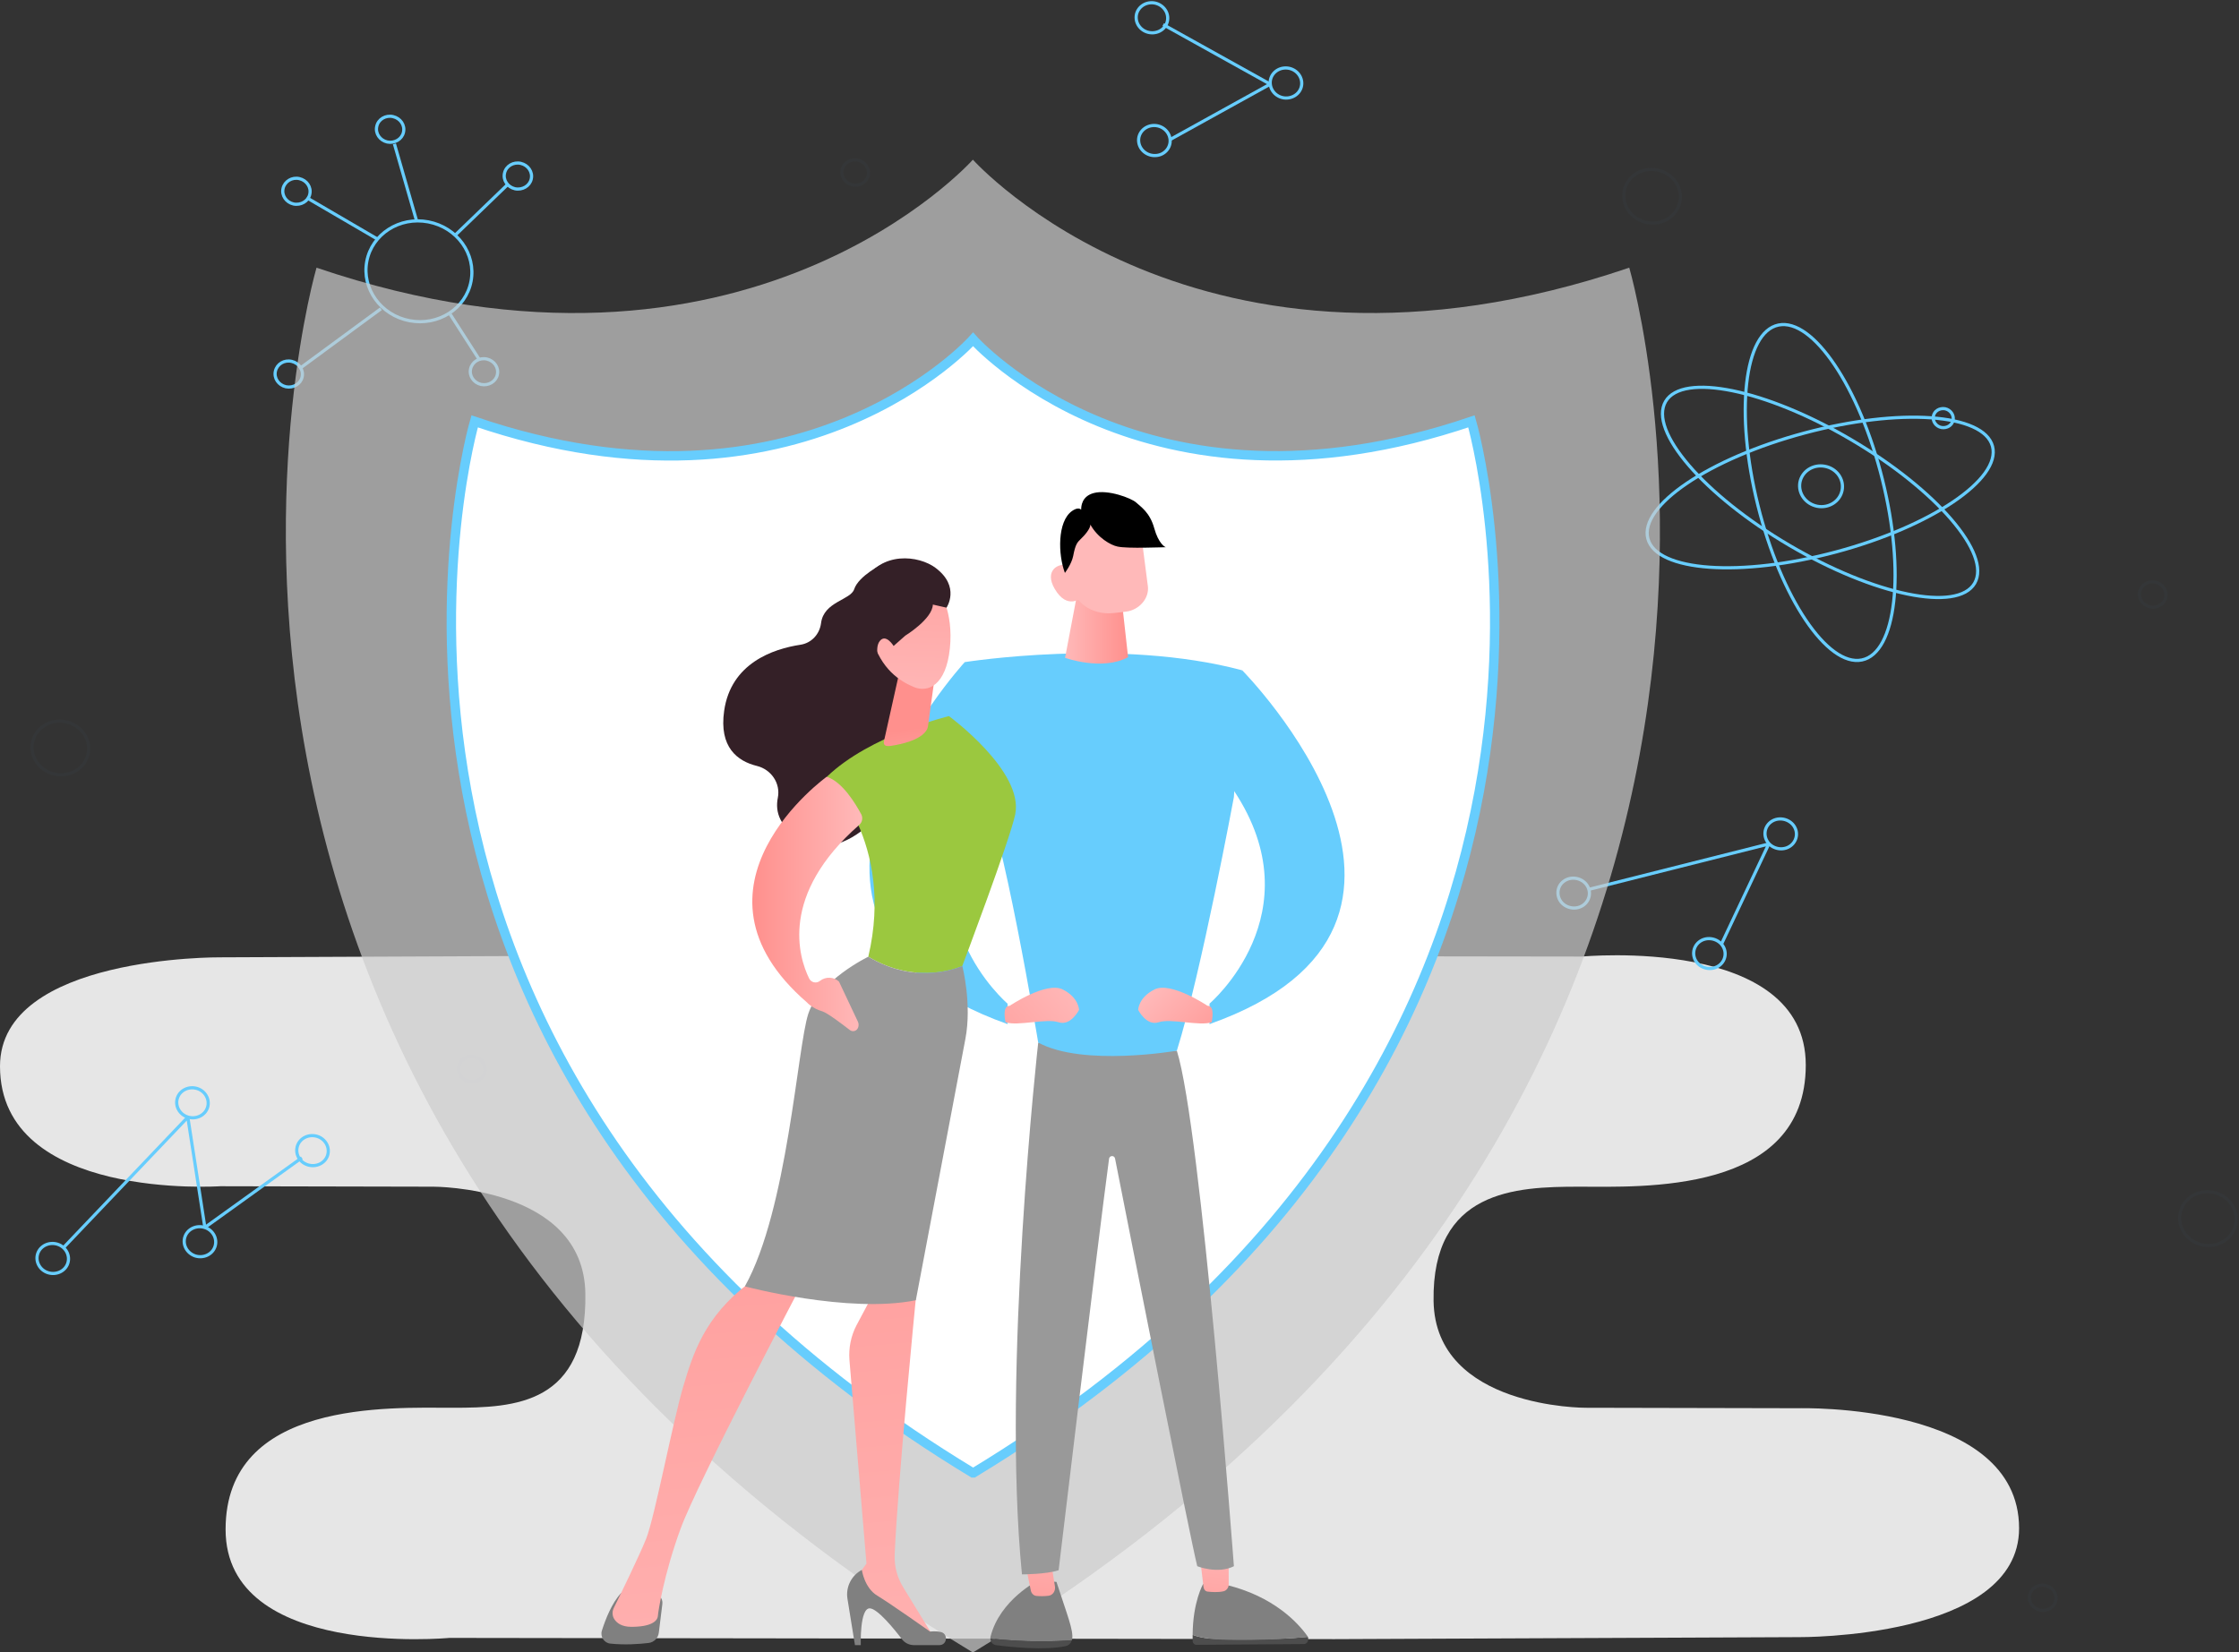 <svg width="252" height="186" viewBox="0 0 252 186" fill="none" xmlns="http://www.w3.org/2000/svg">
<rect x="0" y="0" width="252" height="186" fill="#333333" stroke="none"/>
<path d="M202.446 158.533L178.454 158.481C178.454 158.481 161.539 158.55 161.349 146.462C161.159 133.975 170.601 133.594 177.677 133.594C184.754 133.594 203.24 134.495 203.24 119.895C203.24 105.296 178.057 107.686 178.057 107.686L77.067 107.547L24.786 107.773C24.786 107.773 0 107.547 0 120.034C0 135.222 24.786 133.542 24.786 133.542L48.778 133.594C48.778 133.594 65.693 133.525 65.882 145.613C66.072 158.1 58.029 158.481 50.952 158.481C43.876 158.481 25.39 157.58 25.39 172.18C25.39 186.779 50.573 184.389 50.573 184.389L150.182 184.528L202.463 184.303C202.463 184.303 227.249 184.528 227.249 172.041C227.232 157.84 202.446 158.533 202.446 158.533Z" fill="#E6E6E6"/>
<g opacity="0.15">
<path opacity="0.15" d="M9.929 84.804C10.24 83.169 9.088 81.575 7.356 81.243C5.624 80.911 3.967 81.967 3.656 83.602C3.345 85.237 4.497 86.831 6.229 87.163C7.961 87.495 9.618 86.439 9.929 84.804Z" stroke="#67CDFD" stroke-width="0.358" stroke-miterlimit="10"/>
<path opacity="0.15" d="M189.076 22.694C189.387 21.059 188.236 19.465 186.503 19.133C184.771 18.801 183.115 19.857 182.804 21.492C182.492 23.127 183.644 24.721 185.377 25.053C187.109 25.385 188.765 24.329 189.076 22.694Z" stroke="#67CDFD" stroke-width="0.358" stroke-miterlimit="10"/>
<path opacity="0.15" d="M251.637 137.785C251.327 139.431 249.67 140.487 247.944 140.158C246.217 139.829 245.061 138.236 245.372 136.59C245.682 134.945 247.339 133.889 249.065 134.218C250.809 134.547 251.948 136.157 251.637 137.785Z" stroke="#67CDFD" stroke-width="0.358" stroke-miterlimit="10"/>
<path opacity="0.15" d="M97.727 19.708C97.571 20.488 96.795 20.973 95.983 20.817C95.172 20.661 94.62 19.899 94.775 19.137C94.931 18.357 95.707 17.872 96.519 18.028C97.33 18.184 97.882 18.946 97.727 19.708Z" stroke="#67CDFD" stroke-width="0.358" stroke-miterlimit="10"/>
<path opacity="0.15" d="M231.383 180.161C231.53 179.391 230.989 178.64 230.174 178.483C229.359 178.327 228.58 178.825 228.433 179.596C228.287 180.366 228.828 181.117 229.643 181.273C230.457 181.429 231.237 180.931 231.383 180.161Z" stroke="#67CDFD" stroke-width="0.358" stroke-miterlimit="10"/>
<path opacity="0.15" d="M54.576 120.64C54.421 121.419 53.644 121.904 52.833 121.749C52.022 121.593 51.469 120.831 51.625 120.069C51.78 119.289 52.557 118.804 53.368 118.96C54.179 119.116 54.714 119.861 54.576 120.64Z" stroke="#67CDFD" stroke-width="0.358" stroke-miterlimit="10"/>
<path opacity="0.15" d="M243.767 67.213C243.611 67.992 242.835 68.477 242.023 68.321C241.212 68.165 240.66 67.403 240.815 66.641C240.971 65.879 241.747 65.377 242.559 65.533C243.37 65.689 243.905 66.451 243.767 67.213Z" stroke="#67CDFD" stroke-width="0.358" stroke-miterlimit="10"/>
</g>
<path d="M33.484 128.988C33.778 128.105 34.779 127.637 35.711 127.931C36.643 128.226 37.16 129.196 36.867 130.079C36.574 130.962 35.572 131.43 34.641 131.135C33.691 130.841 33.191 129.871 33.484 128.988Z" stroke="#67CDFD" stroke-width="0.358" stroke-miterlimit="10"/>
<path d="M20.814 139.24C21.108 138.357 22.109 137.89 23.041 138.184C23.973 138.478 24.491 139.448 24.198 140.331C23.904 141.215 22.903 141.682 21.971 141.388C21.039 141.076 20.521 140.124 20.814 139.24Z" stroke="#67CDFD" stroke-width="0.358" stroke-miterlimit="10"/>
<path d="M19.97 123.602C20.263 122.718 21.264 122.251 22.196 122.545C23.128 122.84 23.646 123.81 23.353 124.693C23.059 125.576 22.058 126.044 21.126 125.749C20.194 125.455 19.676 124.485 19.97 123.602Z" stroke="#67CDFD" stroke-width="0.358" stroke-miterlimit="10"/>
<path d="M4.245 141.128C4.539 140.245 5.54 139.777 6.472 140.071C7.404 140.366 7.922 141.336 7.628 142.219C7.335 143.102 6.334 143.57 5.402 143.275C4.47 142.981 3.952 142.011 4.245 141.128Z" stroke="#67CDFD" stroke-width="0.358" stroke-miterlimit="10"/>
<path d="M33.967 130.339L23.248 138.045C23.162 138.115 23.041 138.063 23.024 137.959L21.16 125.905C21.143 125.853 21.074 125.818 21.039 125.87L7.145 140.453" stroke="#67CDFD" stroke-width="0.358" stroke-miterlimit="10"/>
<path d="M191.243 106.041C191.985 105.452 193.107 105.573 193.746 106.283C194.384 107.01 194.281 108.067 193.539 108.656C192.796 109.245 191.674 109.123 191.036 108.413C190.414 107.703 190.501 106.629 191.243 106.041Z" stroke="#67CDFD" stroke-width="0.358" stroke-miterlimit="10"/>
<path d="M199.269 92.567C200.011 91.978 201.133 92.099 201.772 92.809C202.411 93.537 202.307 94.593 201.565 95.182C200.823 95.771 199.701 95.649 199.062 94.939C198.441 94.212 198.527 93.156 199.269 92.567Z" stroke="#67CDFD" stroke-width="0.358" stroke-miterlimit="10"/>
<path d="M175.967 99.234C176.71 98.646 177.832 98.767 178.47 99.477C179.109 100.204 179.005 101.261 178.263 101.85C177.521 102.438 176.399 102.317 175.76 101.607C175.139 100.88 175.225 99.806 175.967 99.234Z" stroke="#67CDFD" stroke-width="0.358" stroke-miterlimit="10"/>
<path d="M193.746 106.3L198.993 95.182C199.028 95.113 198.958 95.043 198.889 95.061L178.833 100.118" stroke="#67CDFD" stroke-width="0.358" stroke-miterlimit="10"/>
<path d="M129.814 3.689C128.83 3.758 127.967 3.048 127.881 2.113C127.795 1.177 128.52 0.381 129.486 0.312C130.453 0.242 131.333 0.952 131.419 1.888C131.506 2.823 130.798 3.619 129.814 3.689Z" stroke="#67CDFD" stroke-width="0.358" stroke-miterlimit="10"/>
<path d="M144.883 11.032C143.916 11.101 143.053 10.391 142.967 9.456C142.881 8.52 143.606 7.724 144.572 7.655C145.556 7.585 146.419 8.295 146.505 9.231C146.592 10.166 145.867 10.962 144.883 11.032Z" stroke="#67CDFD" stroke-width="0.358" stroke-miterlimit="10"/>
<path d="M130.091 17.509C129.107 17.578 128.244 16.868 128.157 15.933C128.071 14.998 128.796 14.201 129.763 14.132C130.746 14.062 131.609 14.772 131.696 15.708C131.782 16.643 131.057 17.457 130.091 17.509Z" stroke="#67CDFD" stroke-width="0.358" stroke-miterlimit="10"/>
<path d="M130.919 2.771L142.811 9.386C142.88 9.421 142.88 9.525 142.811 9.56L131.696 15.708" stroke="#67CDFD" stroke-width="0.358" stroke-miterlimit="10"/>
<path d="M219.826 47.279C219.722 47.868 219.136 48.231 218.514 48.128C217.893 48.006 217.496 47.435 217.599 46.863C217.703 46.275 218.29 45.911 218.911 46.015C219.515 46.136 219.929 46.708 219.826 47.279Z" stroke="#67CDFD" stroke-width="0.358" stroke-miterlimit="10"/>
<path d="M207.33 55.193C207.088 56.44 205.845 57.237 204.534 56.995C203.222 56.735 202.359 55.54 202.583 54.293C202.825 53.046 204.068 52.249 205.379 52.492C206.709 52.734 207.572 53.946 207.33 55.193Z" stroke="#67CDFD" stroke-width="0.358" stroke-miterlimit="10"/>
<path d="M211.869 53.998C214.458 64.407 213.422 73.499 209.556 74.296C205.689 75.092 200.442 67.299 197.853 56.891C195.264 46.482 196.3 37.39 200.166 36.593C204.032 35.797 209.279 43.573 211.869 53.998Z" stroke="#67CDFD" stroke-width="0.358" stroke-miterlimit="10"/>
<path d="M222.244 65.662C224.163 62.377 217.932 55.135 208.326 49.486C198.721 43.837 189.379 41.919 187.46 45.203C185.542 48.487 191.773 55.729 201.378 61.379C210.984 67.028 220.326 68.946 222.244 65.662Z" stroke="#67CDFD" stroke-width="0.358" stroke-miterlimit="10"/>
<path d="M206.645 62.136C217.356 59.264 225.24 53.94 224.256 50.243C223.271 46.547 213.79 45.879 203.08 48.751C192.369 51.624 184.485 56.948 185.469 60.644C186.454 64.341 195.934 65.009 206.645 62.136Z" stroke="#67CDFD" stroke-width="0.358" stroke-miterlimit="10"/>
<path d="M53.016 31.665C53.601 28.593 51.449 25.6 48.209 24.979C44.969 24.358 41.869 26.345 41.284 29.417C40.7 32.489 42.852 35.483 46.091 36.104C49.331 36.724 52.431 34.737 53.016 31.665Z" stroke="#67CDFD" stroke-width="0.358" stroke-miterlimit="10"/>
<path d="M32.828 40.681C33.656 40.871 34.191 41.651 34.002 42.447C33.829 43.227 33.001 43.712 32.172 43.538C31.343 43.348 30.808 42.569 30.998 41.772C31.188 40.975 31.999 40.49 32.828 40.681Z" stroke="#67CDFD" stroke-width="0.358" stroke-miterlimit="10"/>
<path d="M33.69 41.512L42.873 34.758" stroke="#67CDFD" stroke-width="0.358" stroke-miterlimit="10"/>
<path d="M33.691 20.107C34.52 20.297 35.055 21.076 34.865 21.873C34.692 22.652 33.864 23.137 33.035 22.964C32.207 22.774 31.672 21.994 31.862 21.198C32.051 20.418 32.863 19.916 33.691 20.107Z" stroke="#67CDFD" stroke-width="0.358" stroke-miterlimit="10"/>
<path d="M34.537 22.271L42.425 26.878" stroke="#67CDFD" stroke-width="0.358" stroke-miterlimit="10"/>
<path d="M54.8 40.421C55.628 40.612 56.163 41.391 55.973 42.188C55.801 42.967 54.972 43.452 54.144 43.279C53.315 43.088 52.78 42.309 52.97 41.512C53.16 40.716 53.971 40.231 54.8 40.421Z" stroke="#67CDFD" stroke-width="0.358" stroke-miterlimit="10"/>
<path d="M53.971 40.525L50.657 35.364" stroke="#67CDFD" stroke-width="0.358" stroke-miterlimit="10"/>
<path d="M58.616 18.392C59.444 18.583 59.98 19.362 59.79 20.159C59.617 20.938 58.789 21.423 57.96 21.25C57.132 21.059 56.596 20.28 56.786 19.483C56.959 18.687 57.788 18.202 58.616 18.392Z" stroke="#67CDFD" stroke-width="0.358" stroke-miterlimit="10"/>
<path d="M51.297 26.411L57.165 20.748" stroke="#67CDFD" stroke-width="0.358" stroke-miterlimit="10"/>
<path d="M44.237 13.127C45.066 13.318 45.601 14.097 45.411 14.894C45.238 15.673 44.41 16.158 43.581 15.985C42.753 15.794 42.218 15.015 42.407 14.218C42.58 13.422 43.409 12.937 44.237 13.127Z" stroke="#67CDFD" stroke-width="0.358" stroke-miterlimit="10"/>
<path d="M46.894 24.887L44.392 16.193" stroke="#67CDFD" stroke-width="0.358" stroke-miterlimit="10"/>
<path opacity="0.7" d="M183.373 30.134C134.941 46.604 109.499 17.959 109.499 17.976C109.499 17.976 84.057 46.604 35.625 30.134C35.625 30.134 7.922 124.467 109.447 186H109.551C211.076 124.467 183.373 30.134 183.373 30.134Z" fill="#CCCCCC"/>
<path d="M165.613 47.435C128.831 59.939 109.517 38.205 109.517 38.205C109.517 38.205 90.185 59.956 53.421 47.435C53.421 47.435 32.38 119.082 109.482 165.807H109.568C186.636 119.064 165.613 47.435 165.613 47.435Z" fill="white" stroke="#67CDFD" stroke-width="1.06" stroke-miterlimit="10"/>
<path d="M111.467 184.459C111.467 184.389 111.467 184.32 111.484 184.251C112.537 180.077 116.835 177.929 116.835 177.929L118.906 178.085C120.097 181.774 120.856 183.558 120.667 184.562C120.667 184.597 120.649 184.614 120.649 184.649C118.923 184.805 115.419 184.909 111.467 184.459Z" fill="#808080"/>
<path d="M120.632 184.649C120.546 184.978 120.287 185.238 119.976 185.307C117.56 185.827 113.711 185.411 112.088 185.203C111.726 185.151 111.467 184.822 111.467 184.459C115.419 184.909 118.923 184.805 120.632 184.649Z" fill="#4D4D4D"/>
<path d="M115.126 174.708L116.024 179.073C116.093 179.384 116.334 179.627 116.628 179.661C116.99 179.696 117.508 179.713 118.026 179.644C118.492 179.575 118.82 179.107 118.733 178.588L118.112 174.708H115.126Z" fill="url(#paint0_linear)"/>
<path d="M138.169 184.614C135.959 184.545 134.82 184.285 134.233 184.043C134.233 184.268 134.233 184.493 134.233 184.718C134.233 184.961 134.423 185.169 134.648 185.169L146.747 185.082C147.127 185.082 147.351 184.632 147.196 184.268C145.625 184.424 141.586 184.718 138.169 184.614Z" fill="#4D4D4D"/>
<path d="M147.213 184.285C147.196 184.251 147.179 184.216 147.161 184.199C146.091 182.692 143.364 179.713 137.996 178.414L135.407 178.328C135.407 178.328 134.251 180.337 134.233 184.043C134.82 184.285 135.959 184.545 138.169 184.614C141.586 184.718 145.625 184.424 147.213 184.285Z" fill="#808080"/>
<path d="M134.94 174.414C134.975 174.604 135.32 177.548 135.458 178.674C135.493 178.951 135.683 179.159 135.924 179.176C136.356 179.228 137.081 179.28 137.702 179.142C138.03 179.072 138.289 178.743 138.289 178.38V173.773L134.94 174.414Z" fill="url(#paint1_linear)"/>
<path d="M116.852 117.367C116.852 117.367 112.727 154.203 115.022 177.237C115.022 177.237 117.784 177.237 119.148 176.769C119.148 176.769 123.445 140.747 124.826 130.442C124.878 130.061 125.43 130.044 125.499 130.425C127.208 139.102 133.94 173.098 134.751 176.319C134.751 176.319 137.046 177.237 138.876 176.319C138.876 176.319 135.2 127.048 132.455 118.285L116.852 117.367Z" fill="#999999"/>
<path d="M108.584 74.538C108.584 74.538 126.034 71.767 139.79 75.456L138.875 89.727C138.875 89.727 135.199 109.522 132.454 118.285C132.454 118.285 121.891 120.12 116.851 117.367C116.851 117.367 112.726 92.498 110.43 88.809C110.43 88.809 108.135 79.145 108.584 74.538Z" fill="#67CDFD"/>
<path d="M121.375 66.139L119.873 74.053C119.873 74.053 124.05 75.56 126.967 73.984L126.346 68.408L121.375 66.139Z" fill="url(#paint2_linear)"/>
<path d="M128.037 57.341C128.089 57.428 128.779 62.727 129.194 66.001C129.366 67.351 128.21 68.685 126.725 68.858L125.362 69.014C122.842 69.291 120.736 67.75 120.494 65.464L119.873 59.523C119.873 59.506 126.881 55.228 128.037 57.341Z" fill="url(#paint3_linear)"/>
<path d="M121.737 67.265C121.737 67.265 121.686 63.94 120.339 63.628C118.993 63.316 117.543 64.286 118.7 66.278C120.132 68.754 121.737 67.265 121.737 67.265Z" fill="url(#paint4_linear)"/>
<path d="M108.584 74.539C108.584 74.539 81.503 104.015 113.4 115.289V112.985C113.4 112.985 101.473 102.854 110.638 89.034C110.655 89.051 109.516 75.924 108.584 74.539Z" fill="#67CDFD"/>
<path d="M113.642 113.228C113.642 113.228 117.767 110.457 119.614 111.392C121.443 112.31 121.443 113.695 121.443 113.695C121.443 113.695 120.528 115.531 119.148 115.081C117.767 114.613 114.556 115.548 113.175 115.081C113.175 115.063 112.727 113.228 113.642 113.228Z" fill="url(#paint5_linear)"/>
<path d="M139.808 75.456C139.808 75.456 168.029 104.014 136.132 115.289V112.985C136.132 112.985 148.059 102.854 138.893 89.034C138.893 89.051 137.961 77.76 139.808 75.456Z" fill="#67CDFD"/>
<path d="M135.907 113.228C135.907 113.228 131.782 110.457 129.935 111.392C128.105 112.31 128.105 113.695 128.105 113.695C128.105 113.695 129.02 115.531 130.401 115.081C131.782 114.613 134.992 115.548 136.373 115.081C136.356 115.063 136.822 113.228 135.907 113.228Z" fill="url(#paint6_linear)"/>
<path d="M99.367 63.472C99.367 63.472 96.64 64.805 96.139 66.329C95.742 67.559 92.722 67.715 92.411 70.139C92.256 71.386 91.341 72.391 90.098 72.581C87.009 73.049 82.262 74.66 81.503 80.028C80.916 84.133 83.004 85.692 85.196 86.228C86.802 86.627 87.872 88.185 87.544 89.813C87.233 91.372 87.699 93.173 90.392 94.611C96.433 97.814 102.457 87.042 102.457 87.042L103.699 68.234L99.367 63.472Z" fill="#342027"/>
<path d="M74.547 180.579L74.15 183.8C74.081 184.406 73.597 184.891 72.993 184.961C71.958 185.082 70.318 185.203 68.696 185.03C67.988 184.961 67.522 184.233 67.746 183.558C68.143 182.311 68.868 180.44 69.904 179.349H73.459C74.115 179.349 74.633 179.921 74.547 180.579Z" fill="#808080"/>
<path d="M102.457 142.808L103.061 146.358C103.061 146.358 101.041 166.828 100.696 175.02C100.644 176.301 100.972 177.566 101.645 178.674L105.149 184.389L96.243 179.124L96.07 178.033L97.52 176.024L95.604 153.095C95.501 151.744 95.777 150.393 96.398 149.198L98.245 145.734L102.457 142.808Z" fill="url(#paint7_linear)"/>
<path d="M105.719 185.203H102.871C102.336 185.203 101.835 184.961 101.507 184.528C100.627 183.367 98.78 181.116 97.917 181.064C96.743 180.977 96.881 185.203 96.881 185.203H96.225L95.38 179.973C95.173 178.657 95.829 177.358 97.002 176.734C97.002 176.734 97.278 178.743 98.728 179.627C100.195 180.51 104.683 183.679 104.683 183.679C104.683 183.679 105.235 183.592 105.839 183.714C106.754 183.87 106.633 185.203 105.719 185.203Z" fill="#808080"/>
<path d="M90.272 144.505C90.272 144.505 78.465 166.967 76.601 172.093C74.72 177.219 74.064 181.497 74.047 181.895C74.012 182.536 73.218 183.142 71.061 183.142C69.939 183.142 69.404 182.692 69.128 182.259C68.903 181.895 68.886 181.428 69.076 181.029C69.766 179.644 71.924 175.21 72.735 173.201C73.684 170.794 75.756 159.935 76.877 156.16C77.999 152.385 79.277 148.28 84.213 144.505C84.196 144.505 87.579 141.18 90.272 144.505Z" fill="url(#paint8_linear)"/>
<path d="M97.728 107.703C100.765 94.766 93.067 87.44 93.067 87.44C97.935 82.747 106.807 80.617 106.807 80.617C106.807 80.617 115.264 86.817 114.263 91.683C113.676 94.524 108.308 108.742 108.308 108.742C108.308 108.742 103.337 111.08 97.728 107.703Z" fill="#9BC83F"/>
<path d="M90.979 114.111C92.222 110.37 97.728 107.703 97.728 107.703C103.354 111.098 108.308 108.742 108.308 108.742C108.308 108.742 109.413 113.003 108.653 116.968C107.894 120.934 103.078 146.375 103.078 146.375C95.501 147.917 83.833 144.817 83.833 144.817C88.649 136.209 89.736 117.852 90.979 114.111Z" fill="#999999"/>
<path d="M101.491 74.469L99.506 83.371C99.316 84.15 100.024 84.029 100.818 83.873C102.112 83.63 103.786 83.128 104.339 82.106C104.39 82.003 104.425 81.881 104.442 81.778L105.288 75.612C105.357 75.127 105.098 74.642 104.632 74.452L102.992 73.724C102.371 73.43 101.646 73.794 101.491 74.469Z" fill="url(#paint9_linear)"/>
<path d="M93.05 87.44C93.05 87.44 75.772 99.84 90.84 112.864C90.84 112.864 91.41 113.522 92.549 113.851C93.119 114.024 94.81 115.306 95.656 115.964C95.932 116.172 96.329 116.102 96.519 115.808C96.657 115.583 96.674 115.288 96.571 115.046L94.431 110.509C93.844 109.954 92.929 109.92 92.29 110.422C91.876 110.751 91.289 110.612 91.065 110.145C89.908 107.772 87.699 100.758 96.709 92.861C97.054 92.567 97.14 92.064 96.933 91.666C96.277 90.454 94.828 88.029 93.05 87.44Z" fill="url(#paint10_linear)"/>
<path d="M105.668 66.451C105.668 66.451 107.342 68.771 106.91 72.98C106.479 77.188 104.425 78.002 102.854 77.344C101.283 76.686 99.16 75.352 98.142 71.854C97.158 68.356 103.424 63.541 105.668 66.451Z" fill="url(#paint11_linear)"/>
<path d="M101.887 71.56C101.887 71.56 104.943 69.689 104.994 68.061L106.53 68.408C106.53 68.408 108.136 66.052 105.288 63.922C103.441 62.537 99.143 61.948 97.106 65.671C94.949 69.62 94.155 72.408 95.967 74.867C97.779 77.327 99.143 75.214 99.143 75.214C99.143 75.214 98.315 73.084 99.005 72.183C99.695 71.265 100.576 72.72 100.576 72.72L101.887 71.56Z" fill="#342027"/>
<path d="M129.918 59.489C129.418 57.67 128.382 57.047 127.864 56.562C127.347 56.094 124.723 55.073 123.101 55.506C121.737 55.869 121.685 57.012 121.685 57.376C121.478 57.186 121.15 57.186 120.65 57.532C118.993 58.71 119.079 62.45 119.856 64.494C119.856 64.494 120.598 63.524 120.788 62.589C121.029 61.307 121.237 61.065 121.633 60.684C122.048 60.303 122.738 59.506 122.721 59.056C123.549 60.545 125.016 61.377 125.793 61.532C126.95 61.775 130.781 61.602 131.23 61.602C131.109 61.602 130.384 61.169 129.918 59.489Z" fill="black"/>
<defs>
<linearGradient id="paint0_linear" x1="117.659" y1="170.503" x2="115.806" y2="186.619" gradientUnits="userSpaceOnUse">
<stop stop-color="#FFB9B9"/>
<stop offset="1" stop-color="#FF908D"/>
</linearGradient>
<linearGradient id="paint1_linear" x1="137.047" y1="172.565" x2="135.315" y2="187.64" gradientUnits="userSpaceOnUse">
<stop stop-color="#FFB9B9"/>
<stop offset="1" stop-color="#FF908D"/>
</linearGradient>
<linearGradient id="paint2_linear" x1="119.876" y1="70.426" x2="126.969" y2="70.426" gradientUnits="userSpaceOnUse">
<stop stop-color="#FFB9B9"/>
<stop offset="1" stop-color="#FF908D"/>
</linearGradient>
<linearGradient id="paint3_linear" x1="824.465" y1="-543.434" x2="835.022" y2="-553.769" gradientUnits="userSpaceOnUse">
<stop stop-color="#FFB9B9"/>
<stop offset="1" stop-color="#FF908D"/>
</linearGradient>
<linearGradient id="paint4_linear" x1="809.655" y1="-569.34" x2="820.652" y2="-579.4" gradientUnits="userSpaceOnUse">
<stop stop-color="#FFB9B9"/>
<stop offset="1" stop-color="#FF908D"/>
</linearGradient>
<linearGradient id="paint5_linear" x1="120.98" y1="110.591" x2="106.25" y2="123.13" gradientUnits="userSpaceOnUse">
<stop stop-color="#FFB9B9"/>
<stop offset="1" stop-color="#FF908D"/>
</linearGradient>
<linearGradient id="paint6_linear" x1="129.817" y1="111.269" x2="138.106" y2="119.531" gradientUnits="userSpaceOnUse">
<stop stop-color="#FFB9B9"/>
<stop offset="1" stop-color="#FF908D"/>
</linearGradient>
<linearGradient id="paint7_linear" x1="103.585" y1="209.414" x2="93.634" y2="93.475" gradientUnits="userSpaceOnUse">
<stop stop-color="#FFB9B9"/>
<stop offset="1" stop-color="#FF908D"/>
</linearGradient>
<linearGradient id="paint8_linear" x1="83.699" y1="211.139" x2="73.742" y2="95.17" gradientUnits="userSpaceOnUse">
<stop stop-color="#FFB9B9"/>
<stop offset="1" stop-color="#FF908D"/>
</linearGradient>
<linearGradient id="paint9_linear" x1="104.213" y1="92.888" x2="102.719" y2="81.999" gradientUnits="userSpaceOnUse">
<stop stop-color="#FFB9B9"/>
<stop offset="1" stop-color="#FF908D"/>
</linearGradient>
<linearGradient id="paint10_linear" x1="97.014" y1="101.771" x2="84.68" y2="101.771" gradientUnits="userSpaceOnUse">
<stop stop-color="#FFB9B9"/>
<stop offset="1" stop-color="#FF908D"/>
</linearGradient>
<linearGradient id="paint11_linear" x1="102.68" y1="80.15" x2="103.601" y2="50.313" gradientUnits="userSpaceOnUse">
<stop stop-color="#FFB9B9"/>
<stop offset="1" stop-color="#FF908D"/>
</linearGradient>
</defs>
</svg>
